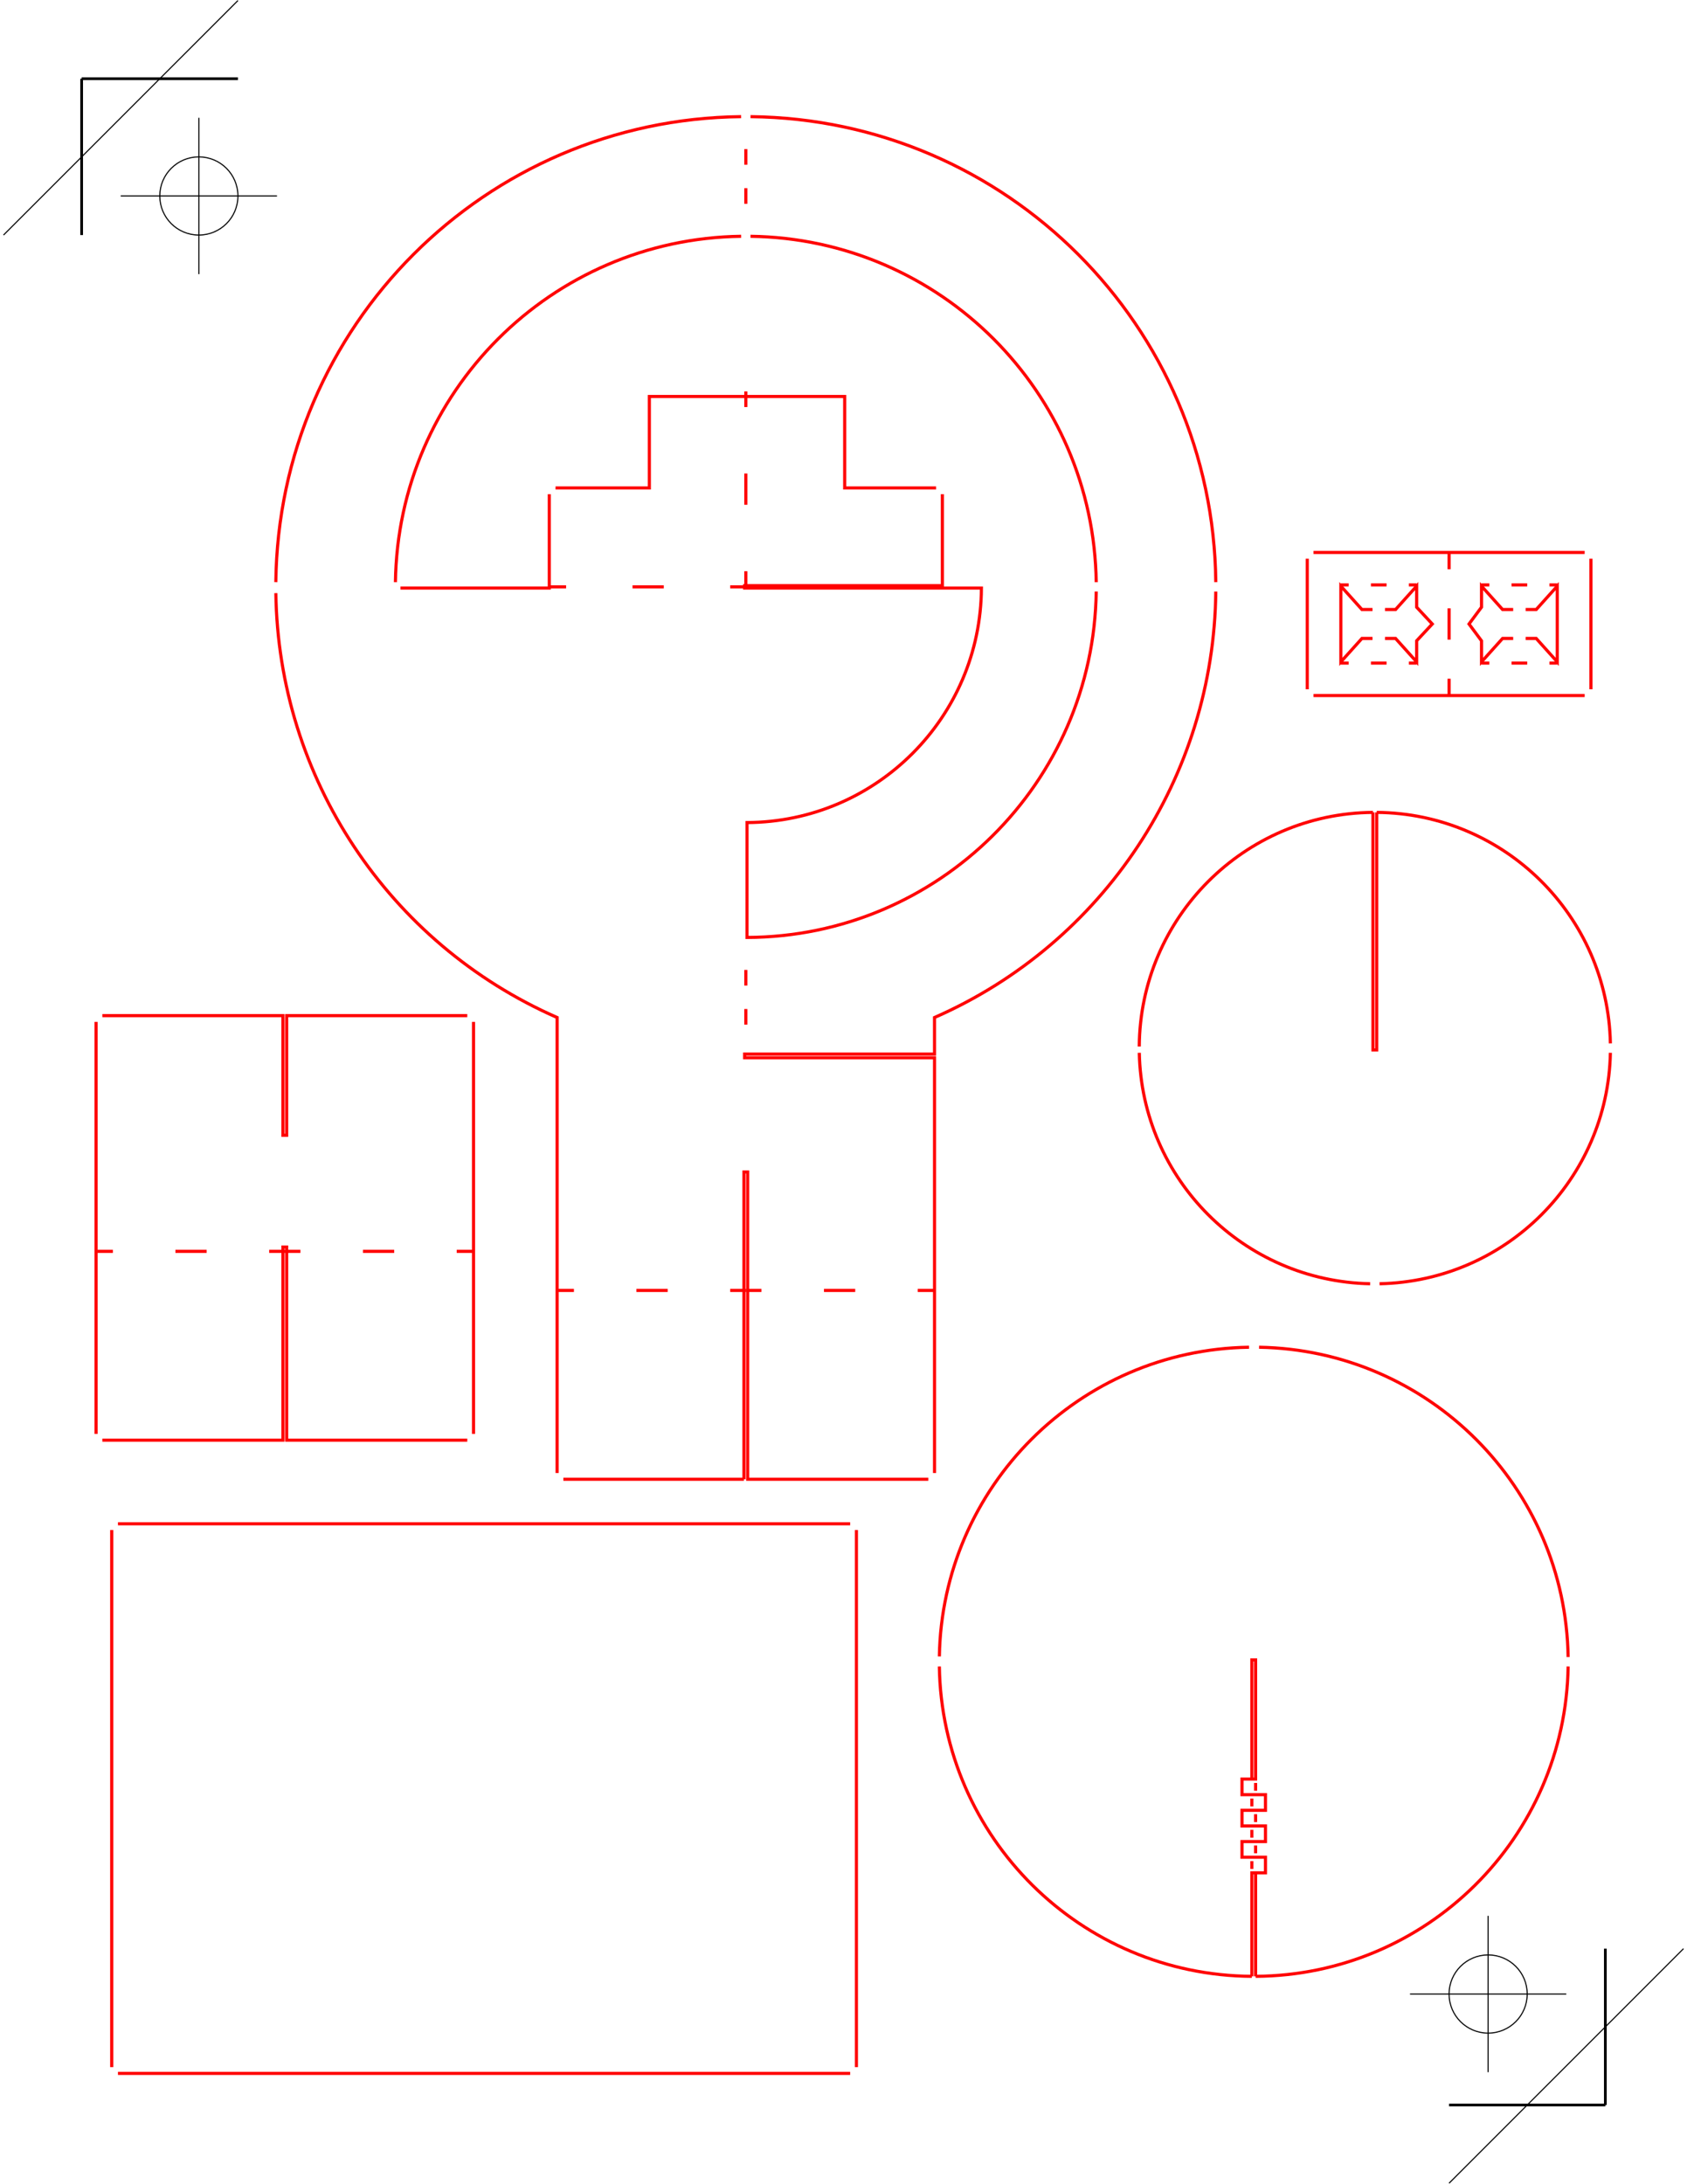 <?xml version="1.0" encoding="UTF-8"?>
<svg xmlns="http://www.w3.org/2000/svg" xmlns:xlink="http://www.w3.org/1999/xlink" width="612pt" height="792pt" viewBox="0 0 612 792">
<path fill="none" stroke-width="1.134" stroke-linecap="butt" stroke-linejoin="miter" stroke="rgb(100%, 0%, 0%)" stroke-opacity="1" stroke-miterlimit="10" d="M -312.813 -425.632 L -47.192 -425.632 " transform="matrix(1, 0, 0, -1, 355.606, 326.184)"/>
<path fill="none" stroke-width="1.134" stroke-linecap="butt" stroke-linejoin="miter" stroke="rgb(100%, 0%, 0%)" stroke-opacity="1" stroke-miterlimit="10" d="M -44.926 -423.363 L -44.926 -228.613 " transform="matrix(1, 0, 0, -1, 355.606, 326.184)"/>
<path fill="none" stroke-width="1.134" stroke-linecap="butt" stroke-linejoin="miter" stroke="rgb(100%, 0%, 0%)" stroke-opacity="1" stroke-miterlimit="10" d="M -47.192 -226.343 L -312.813 -226.343 " transform="matrix(1, 0, 0, -1, 355.606, 326.184)"/>
<path fill="none" stroke-width="1.134" stroke-linecap="butt" stroke-linejoin="miter" stroke="rgb(100%, 0%, 0%)" stroke-opacity="1" stroke-miterlimit="10" d="M -315.079 -228.613 L -315.079 -423.363 " transform="matrix(1, 0, 0, -1, 355.606, 326.184)"/>
<path fill="none" stroke-width="1.134" stroke-linecap="butt" stroke-linejoin="miter" stroke="rgb(100%, 0%, 0%)" stroke-opacity="1" stroke-miterlimit="10" d="M 99.894 -390.441 C 161.953 -390.07 212.335 -340.14 213.265 -278.089 " transform="matrix(1, 0, 0, -1, 355.606, 326.184)"/>
<path fill="none" stroke-width="1.134" stroke-linecap="butt" stroke-linejoin="miter" stroke="rgb(100%, 0%, 0%)" stroke-opacity="1" stroke-miterlimit="10" d="M 213.265 -274.675 C 212.343 -213.113 162.71 -163.379 101.148 -162.332 " transform="matrix(1, 0, 0, -1, 355.606, 326.184)"/>
<path fill="none" stroke-width="1.134" stroke-linecap="butt" stroke-linejoin="miter" stroke="rgb(100%, 0%, 0%)" stroke-opacity="1" stroke-miterlimit="10" d="M 97.507 -162.332 C 35.945 -163.254 -13.79 -212.886 -14.833 -274.445 " transform="matrix(1, 0, 0, -1, 355.606, 326.184)"/>
<path fill="none" stroke-width="1.134" stroke-linecap="butt" stroke-linejoin="miter" stroke="rgb(100%, 0%, 0%)" stroke-opacity="1" stroke-miterlimit="10" d="M -14.836 -278.089 C -13.907 -340.14 36.476 -390.07 98.535 -390.441 " transform="matrix(1, 0, 0, -1, 355.606, 326.184)"/>
<path fill="none" stroke-width="1.134" stroke-linecap="butt" stroke-linejoin="miter" stroke="rgb(100%, 0%, 0%)" stroke-opacity="1" stroke-miterlimit="10" d="M 98.535 -390.441 L 98.535 -352.918 L 103.464 -352.918 L 103.464 -347.25 L 94.96 -347.25 L 94.96 -341.578 L 103.464 -341.578 L 103.464 -335.91 L 94.96 -335.91 L 94.96 -330.242 L 103.464 -330.242 L 103.464 -324.57 L 94.96 -324.57 L 94.96 -318.902 L 99.214 -318.902 L 98.535 -318.902 L 98.535 -275.703 L 99.894 -275.703 L 99.894 -318.902 L 97.402 -318.902 M 99.894 -352.918 L 99.894 -390.441 " transform="matrix(1, 0, 0, -1, 355.606, 326.184)"/>
<path fill="none" stroke-width="1.134" stroke-linecap="butt" stroke-linejoin="miter" stroke="rgb(100%, 0%, 0%)" stroke-opacity="1" stroke-miterlimit="10" d="M 98.535 -351.5 L 98.535 -348.664 M 99.894 -345.832 L 99.894 -342.996 M 98.535 -340.16 L 98.535 -337.328 M 99.894 -334.492 L 99.894 -331.656 M 98.535 -328.824 L 98.535 -325.988 M 99.894 -323.152 L 99.894 -320.32 " transform="matrix(1, 0, 0, -1, 355.606, 326.184)"/>
<path fill="none" stroke-width="1.134" stroke-linecap="butt" stroke-linejoin="miter" stroke="rgb(100%, 0%, 0%)" stroke-opacity="1" stroke-miterlimit="10" d="M 142.468 31.606 C 95.761 31.231 57.999 -6.582 57.687 -53.289 " transform="matrix(1, 0, 0, -1, 355.606, 326.184)"/>
<path fill="none" stroke-width="1.134" stroke-linecap="butt" stroke-linejoin="miter" stroke="rgb(100%, 0%, 0%)" stroke-opacity="1" stroke-miterlimit="10" d="M 57.703 -55.566 C 58.617 -101.429 95.582 -138.394 141.445 -139.308 " transform="matrix(1, 0, 0, -1, 355.606, 326.184)"/>
<path fill="none" stroke-width="1.134" stroke-linecap="butt" stroke-linejoin="miter" stroke="rgb(100%, 0%, 0%)" stroke-opacity="1" stroke-miterlimit="10" d="M 144.859 -139.308 C 190.722 -138.394 227.687 -101.429 228.601 -55.566 " transform="matrix(1, 0, 0, -1, 355.606, 326.184)"/>
<path fill="none" stroke-width="1.134" stroke-linecap="butt" stroke-linejoin="miter" stroke="rgb(100%, 0%, 0%)" stroke-opacity="1" stroke-miterlimit="10" d="M 228.601 -52.152 C 227.679 -5.894 190.101 31.235 143.835 31.606 " transform="matrix(1, 0, 0, -1, 355.606, 326.184)"/>
<path fill="none" stroke-width="1.134" stroke-linecap="butt" stroke-linejoin="miter" stroke="rgb(100%, 0%, 0%)" stroke-opacity="1" stroke-miterlimit="10" d="M 142.468 31.606 L 142.472 -54.539 L 143.832 -54.539 L 143.835 31.606 " transform="matrix(1, 0, 0, -1, 355.606, 326.184)"/>
<path fill="none" stroke-width="1.134" stroke-linecap="butt" stroke-linejoin="miter" stroke="rgb(100%, 0%, 0%)" stroke-opacity="1" stroke-miterlimit="10" d="M 120.894 73.981 L 219.269 73.981 " transform="matrix(1, 0, 0, -1, 355.606, 326.184)"/>
<path fill="none" stroke-width="1.134" stroke-linecap="butt" stroke-linejoin="miter" stroke="rgb(100%, 0%, 0%)" stroke-opacity="1" stroke-miterlimit="10" d="M 221.535 76.246 L 221.535 123.598 " transform="matrix(1, 0, 0, -1, 355.606, 326.184)"/>
<path fill="none" stroke-width="1.134" stroke-linecap="butt" stroke-linejoin="miter" stroke="rgb(100%, 0%, 0%)" stroke-opacity="1" stroke-miterlimit="10" d="M 219.269 125.864 L 120.894 125.864 " transform="matrix(1, 0, 0, -1, 355.606, 326.184)"/>
<path fill="none" stroke-width="1.134" stroke-linecap="butt" stroke-linejoin="miter" stroke="rgb(100%, 0%, 0%)" stroke-opacity="1" stroke-miterlimit="10" d="M 118.628 123.598 L 118.628 76.246 " transform="matrix(1, 0, 0, -1, 355.606, 326.184)"/>
<path fill="none" stroke-width="1.134" stroke-linecap="butt" stroke-linejoin="miter" stroke="rgb(100%, 0%, 0%)" stroke-opacity="1" stroke-miterlimit="10" d="M 142.3 94.684 L 138.468 94.684 L 130.824 86.18 L 130.824 113.668 L 138.468 105.164 L 142.3 105.164 " transform="matrix(1, 0, 0, -1, 355.606, 326.184)"/>
<path fill="none" stroke-width="1.134" stroke-linecap="butt" stroke-linejoin="miter" stroke="rgb(100%, 0%, 0%)" stroke-opacity="1" stroke-miterlimit="10" d="M 146.835 105.164 L 150.667 105.164 L 158.312 113.668 L 158.312 106.02 L 163.984 99.922 L 158.312 93.825 L 158.312 86.18 L 150.667 94.684 L 146.835 94.684 " transform="matrix(1, 0, 0, -1, 355.606, 326.184)"/>
<path fill="none" stroke-width="1.134" stroke-linecap="butt" stroke-linejoin="miter" stroke="rgb(100%, 0%, 0%)" stroke-opacity="1" stroke-miterlimit="10" d="M 197.859 94.684 L 201.691 94.684 L 209.335 86.18 L 209.335 113.668 L 201.691 105.164 L 197.859 105.164 " transform="matrix(1, 0, 0, -1, 355.606, 326.184)"/>
<path fill="none" stroke-width="1.134" stroke-linecap="butt" stroke-linejoin="miter" stroke="rgb(100%, 0%, 0%)" stroke-opacity="1" stroke-miterlimit="10" d="M 193.328 105.164 L 189.496 105.164 L 181.847 113.668 L 181.847 106.02 L 177.312 99.922 L 181.847 93.825 L 181.847 86.18 L 189.496 94.684 L 193.328 94.684 " transform="matrix(1, 0, 0, -1, 355.606, 326.184)"/>
<path fill="none" stroke-width="1.134" stroke-linecap="butt" stroke-linejoin="miter" stroke="rgb(100%, 0%, 0%)" stroke-opacity="1" stroke-miterlimit="10" d="M 170.082 74.411 L 170.082 80.079 " transform="matrix(1, 0, 0, -1, 355.606, 326.184)"/>
<path fill="none" stroke-width="1.134" stroke-linecap="butt" stroke-linejoin="miter" stroke="rgb(100%, 0%, 0%)" stroke-opacity="1" stroke-miterlimit="10" d="M 170.082 94.254 L 170.082 105.59 " transform="matrix(1, 0, 0, -1, 355.606, 326.184)"/>
<path fill="none" stroke-width="1.134" stroke-linecap="butt" stroke-linejoin="miter" stroke="rgb(100%, 0%, 0%)" stroke-opacity="1" stroke-miterlimit="10" d="M 170.082 125.434 L 170.082 119.766 " transform="matrix(1, 0, 0, -1, 355.606, 326.184)"/>
<path fill="none" stroke-width="1.134" stroke-linecap="butt" stroke-linejoin="miter" stroke="rgb(100%, 0%, 0%)" stroke-opacity="1" stroke-miterlimit="10" d="M 130.824 114.098 L 133.66 114.098 " transform="matrix(1, 0, 0, -1, 355.606, 326.184)"/>
<path fill="none" stroke-width="1.134" stroke-linecap="butt" stroke-linejoin="miter" stroke="rgb(100%, 0%, 0%)" stroke-opacity="1" stroke-miterlimit="10" d="M 141.734 114.098 L 147.402 114.098 " transform="matrix(1, 0, 0, -1, 355.606, 326.184)"/>
<path fill="none" stroke-width="1.134" stroke-linecap="butt" stroke-linejoin="miter" stroke="rgb(100%, 0%, 0%)" stroke-opacity="1" stroke-miterlimit="10" d="M 158.312 114.098 L 155.48 114.098 " transform="matrix(1, 0, 0, -1, 355.606, 326.184)"/>
<path fill="none" stroke-width="1.134" stroke-linecap="butt" stroke-linejoin="miter" stroke="rgb(100%, 0%, 0%)" stroke-opacity="1" stroke-miterlimit="10" d="M 130.824 85.75 L 133.66 85.75 " transform="matrix(1, 0, 0, -1, 355.606, 326.184)"/>
<path fill="none" stroke-width="1.134" stroke-linecap="butt" stroke-linejoin="miter" stroke="rgb(100%, 0%, 0%)" stroke-opacity="1" stroke-miterlimit="10" d="M 141.734 85.75 L 147.402 85.75 " transform="matrix(1, 0, 0, -1, 355.606, 326.184)"/>
<path fill="none" stroke-width="1.134" stroke-linecap="butt" stroke-linejoin="miter" stroke="rgb(100%, 0%, 0%)" stroke-opacity="1" stroke-miterlimit="10" d="M 158.312 85.75 L 155.48 85.75 " transform="matrix(1, 0, 0, -1, 355.606, 326.184)"/>
<path fill="none" stroke-width="1.134" stroke-linecap="butt" stroke-linejoin="miter" stroke="rgb(100%, 0%, 0%)" stroke-opacity="1" stroke-miterlimit="10" d="M 209.335 114.098 L 206.503 114.098 " transform="matrix(1, 0, 0, -1, 355.606, 326.184)"/>
<path fill="none" stroke-width="1.134" stroke-linecap="butt" stroke-linejoin="miter" stroke="rgb(100%, 0%, 0%)" stroke-opacity="1" stroke-miterlimit="10" d="M 198.429 114.098 L 192.757 114.098 " transform="matrix(1, 0, 0, -1, 355.606, 326.184)"/>
<path fill="none" stroke-width="1.134" stroke-linecap="butt" stroke-linejoin="miter" stroke="rgb(100%, 0%, 0%)" stroke-opacity="1" stroke-miterlimit="10" d="M 181.847 114.098 L 184.683 114.098 " transform="matrix(1, 0, 0, -1, 355.606, 326.184)"/>
<path fill="none" stroke-width="1.134" stroke-linecap="butt" stroke-linejoin="miter" stroke="rgb(100%, 0%, 0%)" stroke-opacity="1" stroke-miterlimit="10" d="M 209.335 85.75 L 206.503 85.75 " transform="matrix(1, 0, 0, -1, 355.606, 326.184)"/>
<path fill="none" stroke-width="1.134" stroke-linecap="butt" stroke-linejoin="miter" stroke="rgb(100%, 0%, 0%)" stroke-opacity="1" stroke-miterlimit="10" d="M 198.429 85.75 L 192.757 85.75 " transform="matrix(1, 0, 0, -1, 355.606, 326.184)"/>
<path fill="none" stroke-width="1.134" stroke-linecap="butt" stroke-linejoin="miter" stroke="rgb(100%, 0%, 0%)" stroke-opacity="1" stroke-miterlimit="10" d="M 181.847 85.75 L 184.683 85.75 " transform="matrix(1, 0, 0, -1, 355.606, 326.184)"/>
<path fill="none" stroke-width="1.134" stroke-linecap="butt" stroke-linejoin="miter" stroke="rgb(100%, 0%, 0%)" stroke-opacity="1" stroke-miterlimit="10" d="M -85.719 -210.195 L -151.235 -210.195 " transform="matrix(1, 0, 0, -1, 355.606, 326.184)"/>
<path fill="none" stroke-width="1.134" stroke-linecap="butt" stroke-linejoin="miter" stroke="rgb(100%, 0%, 0%)" stroke-opacity="1" stroke-miterlimit="10" d="M -153.504 -207.929 L -153.497 -42.769 C -214.735 -15.921 -254.637 44.254 -255.532 111.114 " transform="matrix(1, 0, 0, -1, 355.606, 326.184)"/>
<path fill="none" stroke-width="1.134" stroke-linecap="butt" stroke-linejoin="miter" stroke="rgb(100%, 0%, 0%)" stroke-opacity="1" stroke-miterlimit="10" d="M -255.536 115.094 C -254.606 207.922 -179.575 282.954 -86.747 283.883 " transform="matrix(1, 0, 0, -1, 355.606, 326.184)"/>
<path fill="none" stroke-width="1.134" stroke-linecap="butt" stroke-linejoin="miter" stroke="rgb(100%, 0%, 0%)" stroke-opacity="1" stroke-miterlimit="10" d="M -83.333 283.883 C 9.496 282.954 84.527 207.922 85.453 115.094 " transform="matrix(1, 0, 0, -1, 355.606, 326.184)"/>
<path fill="none" stroke-width="1.134" stroke-linecap="butt" stroke-linejoin="miter" stroke="rgb(100%, 0%, 0%)" stroke-opacity="1" stroke-miterlimit="10" d="M 85.453 111.68 C 84.785 44.618 44.839 -15.843 -16.586 -42.769 L -16.579 -56.015 L -85.469 -56.015 L -85.469 -57.371 L -16.579 -57.371 L -16.579 -207.929 " transform="matrix(1, 0, 0, -1, 355.606, 326.184)"/>
<path fill="none" stroke-width="1.134" stroke-linecap="butt" stroke-linejoin="miter" stroke="rgb(100%, 0%, 0%)" stroke-opacity="1" stroke-miterlimit="10" d="M -18.844 -210.195 L -84.364 -210.195 L -84.364 -98.785 L -85.719 -98.785 L -85.719 -210.195 " transform="matrix(1, 0, 0, -1, 355.606, 326.184)"/>
<path fill="none" stroke-width="1.134" stroke-linecap="butt" stroke-linejoin="miter" stroke="rgb(100%, 0%, 0%)" stroke-opacity="1" stroke-miterlimit="10" d="M -212.157 115.082 C -211.239 183.957 -155.614 239.582 -86.735 240.504 " transform="matrix(1, 0, 0, -1, 355.606, 326.184)"/>
<path fill="none" stroke-width="1.134" stroke-linecap="butt" stroke-linejoin="miter" stroke="rgb(100%, 0%, 0%)" stroke-opacity="1" stroke-miterlimit="10" d="M -83.344 240.504 C -14.469 239.582 41.156 183.957 42.074 115.082 " transform="matrix(1, 0, 0, -1, 355.606, 326.184)"/>
<path fill="none" stroke-width="1.134" stroke-linecap="butt" stroke-linejoin="miter" stroke="rgb(100%, 0%, 0%)" stroke-opacity="1" stroke-miterlimit="10" d="M 42.074 111.692 C 41.152 42.329 -15.243 -13.507 -84.614 -13.742 L -84.61 27.918 C -37.751 28.153 0.191 66.094 0.425 112.954 L -85.469 112.957 L -85.469 113.817 L -13.743 113.817 L -13.743 146.985 " transform="matrix(1, 0, 0, -1, 355.606, 326.184)"/>
<path fill="none" stroke-width="1.134" stroke-linecap="butt" stroke-linejoin="miter" stroke="rgb(100%, 0%, 0%)" stroke-opacity="1" stroke-miterlimit="10" d="M -16.012 149.25 L -49.176 149.25 L -49.176 182.418 L -120.043 182.418 L -120.043 149.25 L -154.071 149.25 " transform="matrix(1, 0, 0, -1, 355.606, 326.184)"/>
<path fill="none" stroke-width="1.134" stroke-linecap="butt" stroke-linejoin="miter" stroke="rgb(100%, 0%, 0%)" stroke-opacity="1" stroke-miterlimit="10" d="M -156.336 146.985 L -156.336 112.957 L -210.333 112.957 " transform="matrix(1, 0, 0, -1, 355.606, 326.184)"/>
<path fill="none" stroke-width="1.134" stroke-linecap="butt" stroke-linejoin="miter" stroke="rgb(100%, 0%, 0%)" stroke-opacity="1" stroke-miterlimit="10" d="M -85.04 252.286 L -85.04 257.957 " transform="matrix(1, 0, 0, -1, 355.606, 326.184)"/>
<path fill="none" stroke-width="1.134" stroke-linecap="butt" stroke-linejoin="miter" stroke="rgb(100%, 0%, 0%)" stroke-opacity="1" stroke-miterlimit="10" d="M -85.04 266.461 L -85.04 272.129 " transform="matrix(1, 0, 0, -1, 355.606, 326.184)"/>
<path fill="none" stroke-width="1.134" stroke-linecap="butt" stroke-linejoin="miter" stroke="rgb(100%, 0%, 0%)" stroke-opacity="1" stroke-miterlimit="10" d="M -85.04 -25.511 L -85.04 -31.183 " transform="matrix(1, 0, 0, -1, 355.606, 326.184)"/>
<path fill="none" stroke-width="1.134" stroke-linecap="butt" stroke-linejoin="miter" stroke="rgb(100%, 0%, 0%)" stroke-opacity="1" stroke-miterlimit="10" d="M -85.04 -39.687 L -85.04 -45.355 " transform="matrix(1, 0, 0, -1, 355.606, 326.184)"/>
<path fill="none" stroke-width="1.134" stroke-linecap="butt" stroke-linejoin="miter" stroke="rgb(100%, 0%, 0%)" stroke-opacity="1" stroke-miterlimit="10" d="M -85.04 113.387 L -90.711 113.387 " transform="matrix(1, 0, 0, -1, 355.606, 326.184)"/>
<path fill="none" stroke-width="1.134" stroke-linecap="butt" stroke-linejoin="miter" stroke="rgb(100%, 0%, 0%)" stroke-opacity="1" stroke-miterlimit="10" d="M -126.145 113.387 L -114.805 113.387 " transform="matrix(1, 0, 0, -1, 355.606, 326.184)"/>
<path fill="none" stroke-width="1.134" stroke-linecap="butt" stroke-linejoin="miter" stroke="rgb(100%, 0%, 0%)" stroke-opacity="1" stroke-miterlimit="10" d="M -150.239 113.387 L -155.907 113.387 " transform="matrix(1, 0, 0, -1, 355.606, 326.184)"/>
<path fill="none" stroke-width="1.134" stroke-linecap="butt" stroke-linejoin="miter" stroke="rgb(100%, 0%, 0%)" stroke-opacity="1" stroke-miterlimit="10" d="M -85.04 113.387 L -85.04 119.055 " transform="matrix(1, 0, 0, -1, 355.606, 326.184)"/>
<path fill="none" stroke-width="1.134" stroke-linecap="butt" stroke-linejoin="miter" stroke="rgb(100%, 0%, 0%)" stroke-opacity="1" stroke-miterlimit="10" d="M -85.04 143.153 L -85.04 154.489 " transform="matrix(1, 0, 0, -1, 355.606, 326.184)"/>
<path fill="none" stroke-width="1.134" stroke-linecap="butt" stroke-linejoin="miter" stroke="rgb(100%, 0%, 0%)" stroke-opacity="1" stroke-miterlimit="10" d="M -85.04 178.586 L -85.04 184.254 " transform="matrix(1, 0, 0, -1, 355.606, 326.184)"/>
<path fill="none" stroke-width="1.134" stroke-linecap="butt" stroke-linejoin="miter" stroke="rgb(100%, 0%, 0%)" stroke-opacity="1" stroke-miterlimit="10" d="M -85.04 -141.734 L -79.372 -141.734 " transform="matrix(1, 0, 0, -1, 355.606, 326.184)"/>
<path fill="none" stroke-width="1.134" stroke-linecap="butt" stroke-linejoin="miter" stroke="rgb(100%, 0%, 0%)" stroke-opacity="1" stroke-miterlimit="10" d="M -22.676 -141.734 L -17.008 -141.734 " transform="matrix(1, 0, 0, -1, 355.606, 326.184)"/>
<path fill="none" stroke-width="1.134" stroke-linecap="butt" stroke-linejoin="miter" stroke="rgb(100%, 0%, 0%)" stroke-opacity="1" stroke-miterlimit="10" d="M -56.692 -141.734 L -45.356 -141.734 " transform="matrix(1, 0, 0, -1, 355.606, 326.184)"/>
<path fill="none" stroke-width="1.134" stroke-linecap="butt" stroke-linejoin="miter" stroke="rgb(100%, 0%, 0%)" stroke-opacity="1" stroke-miterlimit="10" d="M -85.04 -141.734 L -90.711 -141.734 " transform="matrix(1, 0, 0, -1, 355.606, 326.184)"/>
<path fill="none" stroke-width="1.134" stroke-linecap="butt" stroke-linejoin="miter" stroke="rgb(100%, 0%, 0%)" stroke-opacity="1" stroke-miterlimit="10" d="M -147.403 -141.734 L -153.075 -141.734 " transform="matrix(1, 0, 0, -1, 355.606, 326.184)"/>
<path fill="none" stroke-width="1.134" stroke-linecap="butt" stroke-linejoin="miter" stroke="rgb(100%, 0%, 0%)" stroke-opacity="1" stroke-miterlimit="10" d="M -113.387 -141.734 L -124.727 -141.734 " transform="matrix(1, 0, 0, -1, 355.606, 326.184)"/>
<path fill="none" stroke-width="1.134" stroke-linecap="butt" stroke-linejoin="miter" stroke="rgb(100%, 0%, 0%)" stroke-opacity="1" stroke-miterlimit="10" d="M -318.481 -196.023 L -252.965 -196.023 L -252.965 -125.996 L -251.61 -125.996 L -251.61 -196.023 L -186.09 -196.023 " transform="matrix(1, 0, 0, -1, 355.606, 326.184)"/>
<path fill="none" stroke-width="1.134" stroke-linecap="butt" stroke-linejoin="miter" stroke="rgb(100%, 0%, 0%)" stroke-opacity="1" stroke-miterlimit="10" d="M -183.825 -193.754 L -183.825 -44.359 " transform="matrix(1, 0, 0, -1, 355.606, 326.184)"/>
<path fill="none" stroke-width="1.134" stroke-linecap="butt" stroke-linejoin="miter" stroke="rgb(100%, 0%, 0%)" stroke-opacity="1" stroke-miterlimit="10" d="M -186.09 -42.089 L -251.61 -42.089 L -251.61 -85.468 L -252.965 -85.468 L -252.965 -42.089 L -318.481 -42.089 " transform="matrix(1, 0, 0, -1, 355.606, 326.184)"/>
<path fill="none" stroke-width="1.134" stroke-linecap="butt" stroke-linejoin="miter" stroke="rgb(100%, 0%, 0%)" stroke-opacity="1" stroke-miterlimit="10" d="M -320.751 -44.359 L -320.751 -193.754 " transform="matrix(1, 0, 0, -1, 355.606, 326.184)"/>
<path fill="none" stroke-width="1.134" stroke-linecap="butt" stroke-linejoin="miter" stroke="rgb(100%, 0%, 0%)" stroke-opacity="1" stroke-miterlimit="10" d="M -252.286 -127.562 L -246.618 -127.562 " transform="matrix(1, 0, 0, -1, 355.606, 326.184)"/>
<path fill="none" stroke-width="1.134" stroke-linecap="butt" stroke-linejoin="miter" stroke="rgb(100%, 0%, 0%)" stroke-opacity="1" stroke-miterlimit="10" d="M -189.922 -127.562 L -184.254 -127.562 " transform="matrix(1, 0, 0, -1, 355.606, 326.184)"/>
<path fill="none" stroke-width="1.134" stroke-linecap="butt" stroke-linejoin="miter" stroke="rgb(100%, 0%, 0%)" stroke-opacity="1" stroke-miterlimit="10" d="M -223.938 -127.562 L -212.602 -127.562 " transform="matrix(1, 0, 0, -1, 355.606, 326.184)"/>
<path fill="none" stroke-width="1.134" stroke-linecap="butt" stroke-linejoin="miter" stroke="rgb(100%, 0%, 0%)" stroke-opacity="1" stroke-miterlimit="10" d="M -320.321 -127.562 L -314.649 -127.562 " transform="matrix(1, 0, 0, -1, 355.606, 326.184)"/>
<path fill="none" stroke-width="1.134" stroke-linecap="butt" stroke-linejoin="miter" stroke="rgb(100%, 0%, 0%)" stroke-opacity="1" stroke-miterlimit="10" d="M -257.958 -127.562 L -252.286 -127.562 " transform="matrix(1, 0, 0, -1, 355.606, 326.184)"/>
<path fill="none" stroke-width="1.134" stroke-linecap="butt" stroke-linejoin="miter" stroke="rgb(100%, 0%, 0%)" stroke-opacity="1" stroke-miterlimit="10" d="M -291.973 -127.562 L -280.633 -127.562 " transform="matrix(1, 0, 0, -1, 355.606, 326.184)"/>
<path fill="none" stroke-width="0.399" stroke-linecap="butt" stroke-linejoin="miter" stroke="rgb(0%, 0%, 0%)" stroke-opacity="1" stroke-miterlimit="10" d="M 155.906 -396.855 L 212.601 -396.855 " transform="matrix(1, 0, 0, -1, 355.606, 326.184)"/>
<path fill="none" stroke-width="0.399" stroke-linecap="butt" stroke-linejoin="miter" stroke="rgb(0%, 0%, 0%)" stroke-opacity="1" stroke-miterlimit="10" d="M 184.253 -425.203 L 184.253 -368.507 " transform="matrix(1, 0, 0, -1, 355.606, 326.184)"/>
<path fill="none" stroke-width="0.399" stroke-linecap="butt" stroke-linejoin="miter" stroke="rgb(0%, 0%, 0%)" stroke-opacity="1" stroke-miterlimit="10" d="M 198.429 -396.855 C 198.429 -389.027 192.082 -382.683 184.253 -382.683 C 176.425 -382.683 170.082 -389.027 170.082 -396.855 C 170.082 -404.683 176.425 -411.031 184.253 -411.031 C 192.082 -411.031 198.429 -404.683 198.429 -396.855 Z M 198.429 -396.855 " transform="matrix(1, 0, 0, -1, 355.606, 326.184)"/>
<path fill="none" stroke-width="0.399" stroke-linecap="butt" stroke-linejoin="miter" stroke="rgb(0%, 0%, 0%)" stroke-opacity="1" stroke-miterlimit="10" d="M -311.817 255.121 L -255.122 255.121 " transform="matrix(1, 0, 0, -1, 355.606, 326.184)"/>
<path fill="none" stroke-width="0.399" stroke-linecap="butt" stroke-linejoin="miter" stroke="rgb(0%, 0%, 0%)" stroke-opacity="1" stroke-miterlimit="10" d="M -283.469 226.774 L -283.469 283.469 " transform="matrix(1, 0, 0, -1, 355.606, 326.184)"/>
<path fill="none" stroke-width="0.399" stroke-linecap="butt" stroke-linejoin="miter" stroke="rgb(0%, 0%, 0%)" stroke-opacity="1" stroke-miterlimit="10" d="M -269.293 255.121 C -269.293 262.95 -275.641 269.293 -283.469 269.293 C -291.297 269.293 -297.641 262.95 -297.641 255.121 C -297.641 247.293 -291.297 240.95 -283.469 240.95 C -275.641 240.95 -269.293 247.293 -269.293 255.121 Z M -269.293 255.121 " transform="matrix(1, 0, 0, -1, 355.606, 326.184)"/>
<path fill="none" stroke-width="0.996" stroke-linecap="butt" stroke-linejoin="miter" stroke="rgb(0%, 0%, 0%)" stroke-opacity="1" stroke-miterlimit="10" d="M -325.989 297.641 L -269.293 297.641 " transform="matrix(1, 0, 0, -1, 355.606, 326.184)"/>
<path fill="none" stroke-width="0.996" stroke-linecap="butt" stroke-linejoin="miter" stroke="rgb(0%, 0%, 0%)" stroke-opacity="1" stroke-miterlimit="10" d="M -325.989 297.641 L -325.989 240.95 " transform="matrix(1, 0, 0, -1, 355.606, 326.184)"/>
<path fill="none" stroke-width="0.399" stroke-linecap="butt" stroke-linejoin="miter" stroke="rgb(0%, 0%, 0%)" stroke-opacity="1" stroke-miterlimit="10" d="M -354.336 240.95 L -269.293 325.989 " transform="matrix(1, 0, 0, -1, 355.606, 326.184)"/>
<path fill="none" stroke-width="0.996" stroke-linecap="butt" stroke-linejoin="miter" stroke="rgb(0%, 0%, 0%)" stroke-opacity="1" stroke-miterlimit="10" d="M 226.773 -437.109 L 170.082 -437.109 " transform="matrix(1, 0, 0, -1, 355.606, 326.184)"/>
<path fill="none" stroke-width="0.996" stroke-linecap="butt" stroke-linejoin="miter" stroke="rgb(0%, 0%, 0%)" stroke-opacity="1" stroke-miterlimit="10" d="M 226.773 -437.109 L 226.773 -380.414 " transform="matrix(1, 0, 0, -1, 355.606, 326.184)"/>
<path fill="none" stroke-width="0.399" stroke-linecap="butt" stroke-linejoin="miter" stroke="rgb(0%, 0%, 0%)" stroke-opacity="1" stroke-miterlimit="10" d="M 255.121 -380.414 L 170.082 -465.457 " transform="matrix(1, 0, 0, -1, 355.606, 326.184)"/>
</svg>
